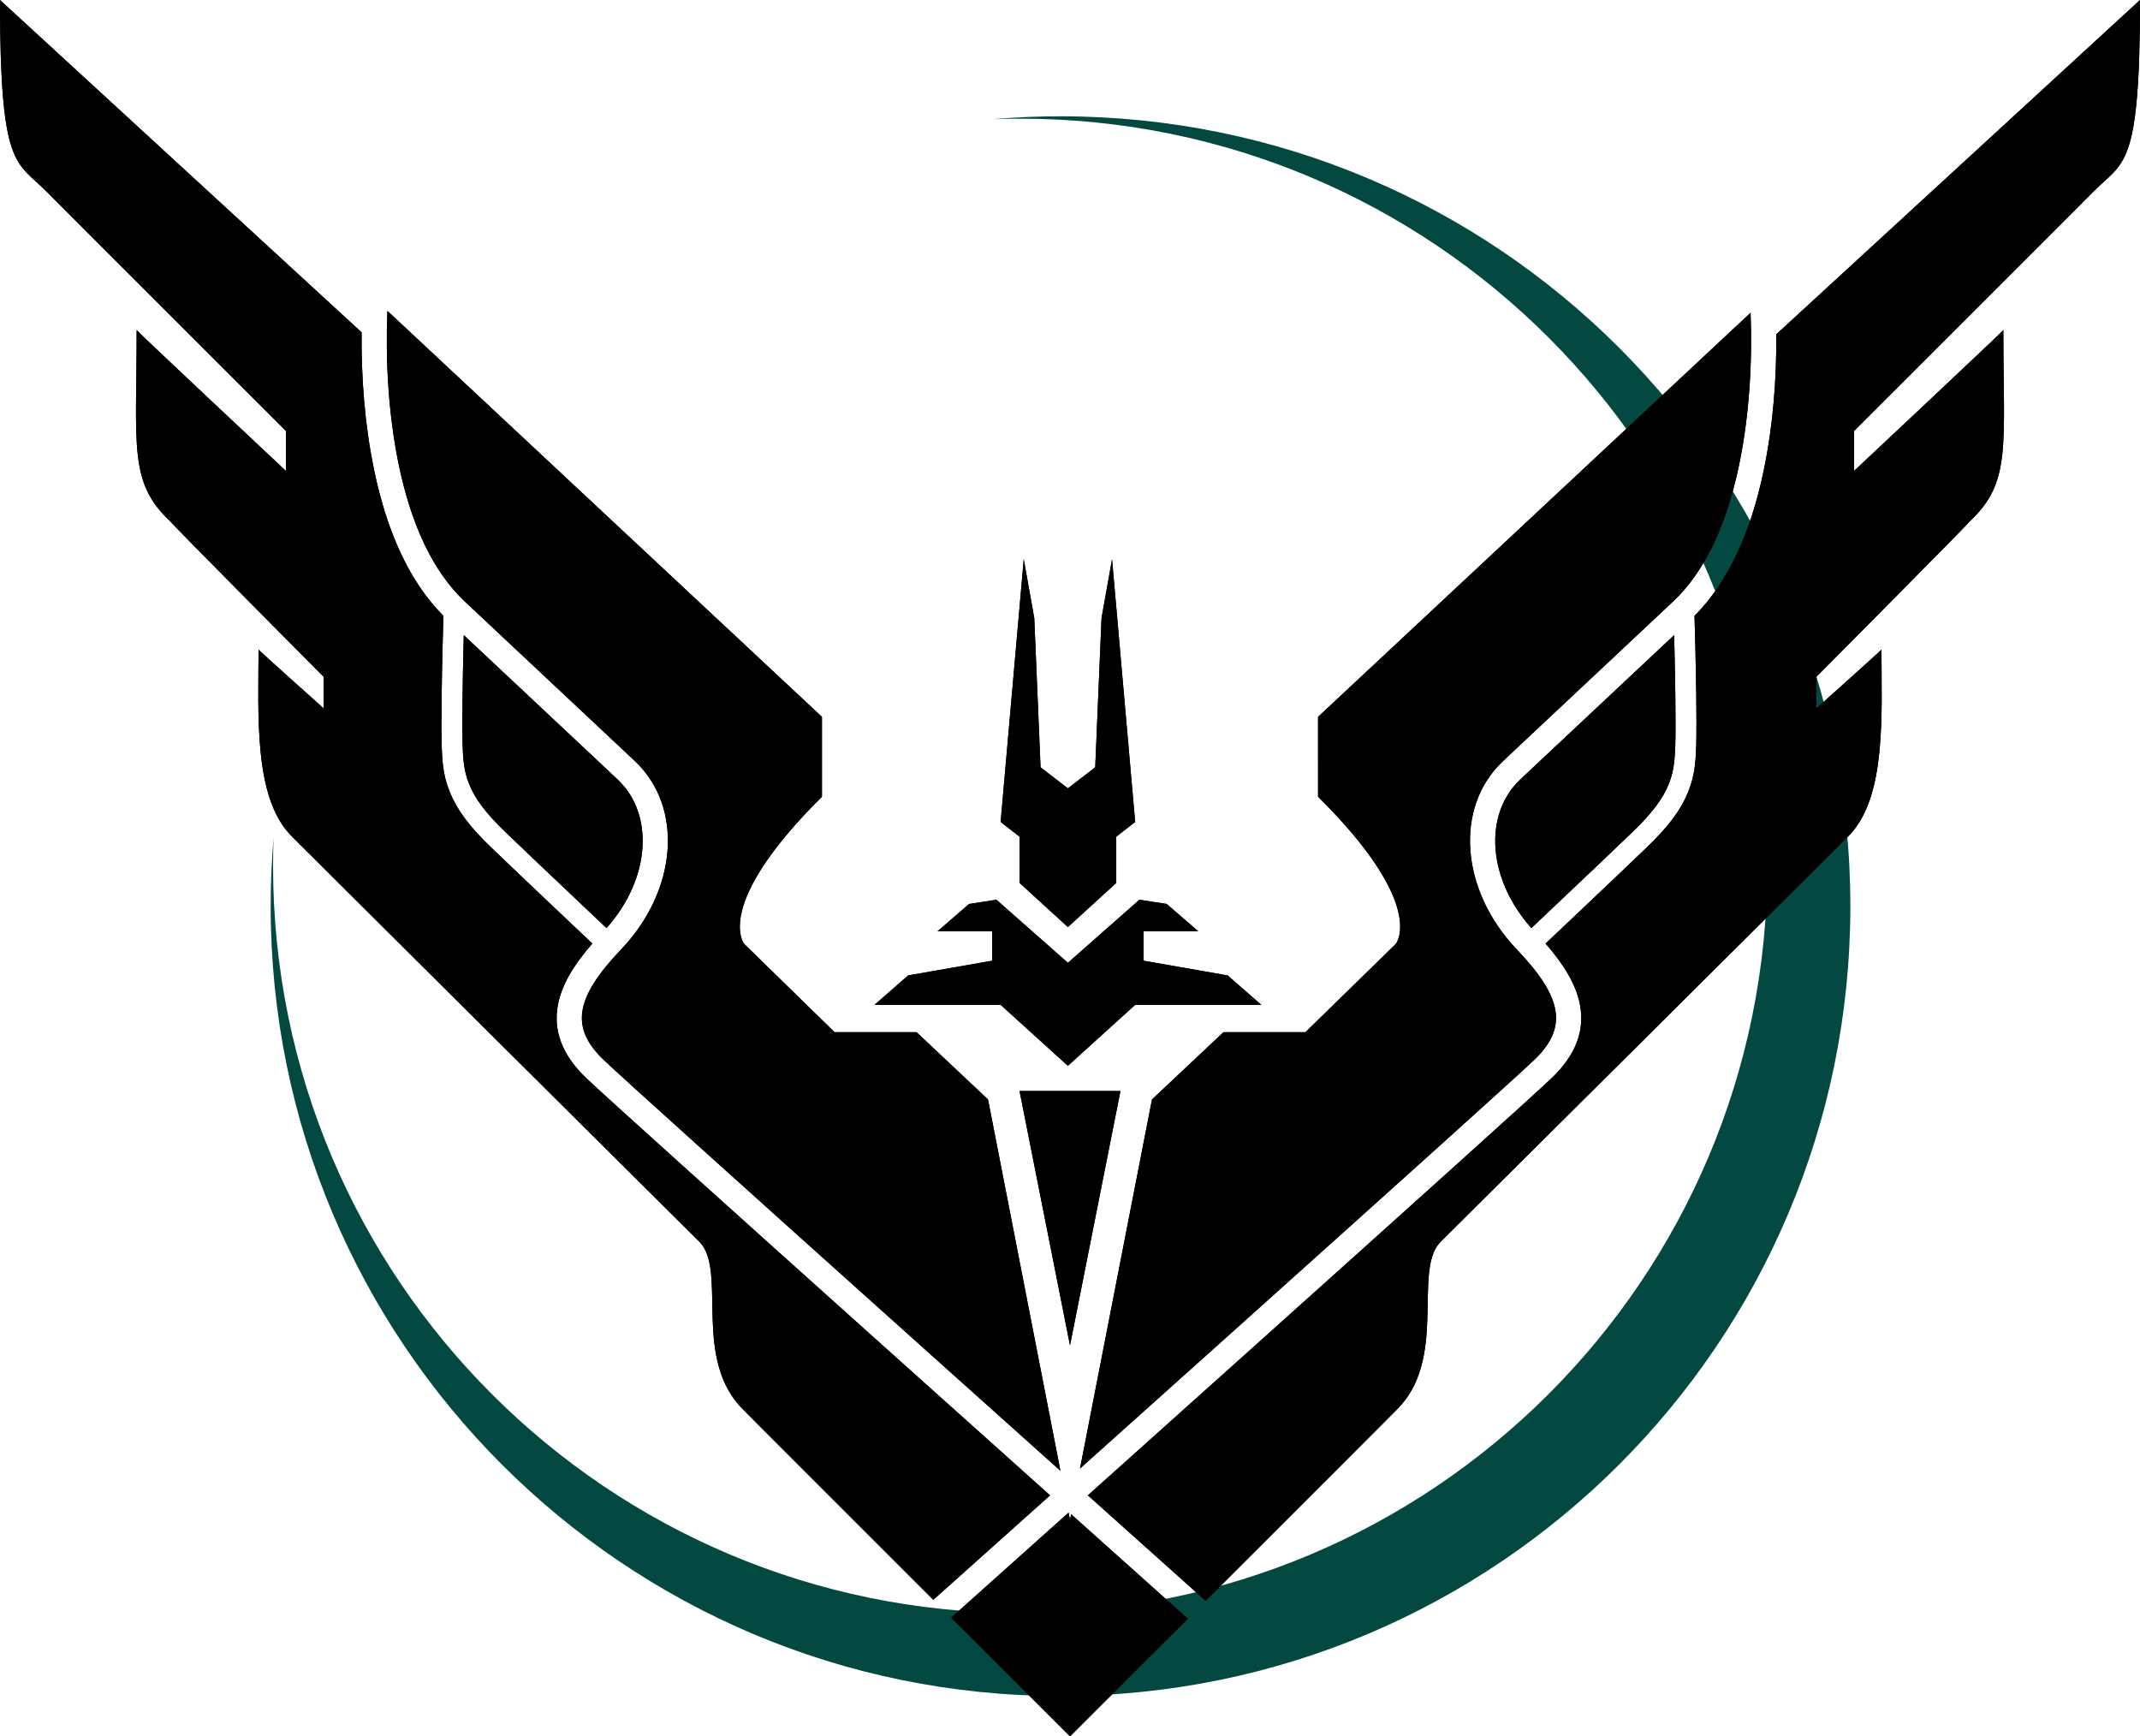 <?xml version="1.0" encoding="utf-8"?>
<!-- Generator: Adobe Illustrator 16.0.0, SVG Export Plug-In . SVG Version: 6.00 Build 0)  -->
<!DOCTYPE svg PUBLIC "-//W3C//DTD SVG 1.1//EN" "http://www.w3.org/Graphics/SVG/1.1/DTD/svg11.dtd">
<svg version="1.1" xmlns="http://www.w3.org/2000/svg" xmlns:xlink="http://www.w3.org/1999/xlink" x="0px" y="0px"
	 width="902.227px" height="732.063px" viewBox="0 0 902.227 732.063" enable-background="new 0 0 902.227 732.063"
	 xml:space="preserve">
<g id="Layer_4" display="none">
	<rect x="-28.886" y="-91.969" display="inline" width="960" height="960"/>
</g>
<g id="Layer_3">
	<path fill="#034942" d="M780.114,382.031c0,183.91-149.09,333-333,333s-333-149.09-333-333c0-9.66,0.41-19.23,1.22-28.68
		c-0.14,3.88-0.21,7.77-0.21,11.68c0,173.97,141.02,315,314.99,315c173.97,0,315-141.03,315-315c0-173.97-141.03-315-315-315
		c-3.85,0-7.68,0.07-11.49,0.21c9.39-0.8,18.89-1.21,28.49-1.21C631.024,49.031,780.114,198.121,780.114,382.031z"/>
</g>
<g id="Layer_2">
	<g>
		<g display="none">
			<g display="inline">
				<defs>
					<rect id="SVGID_1_" x="-0.886" y="-85.969" width="904" height="904"/>
				</defs>
				<defs>
					<path id="SVGID_2_" d="M451.077,269.158v0.125l-0.071-0.063l-0.071,0.063v-0.125l-33.252-29.114v-26.507l-10.175-9.079
						l6.04-77.72l19.451,42.418l18.008,13.364l18.008-13.364l19.451-42.418l6.039,77.72l-10.175,9.079v26.507L451.077,269.158
						L451.077,269.158L451.077,269.158z M451.077,293.547v62.925l-44.314-38.11l-2.659-66.47L451.077,293.547L451.077,293.547z
						 M451.077,292.661v62.925l44.313-38.11l2.659-66.47L451.077,292.661L451.077,292.661z M450.06,378.63v120.533L427.017,378.63
						H450.06L450.06,378.63z M450.06,378.63v120.533l23.043-120.533H450.06L450.06,378.63z M327.501,332.134l32.775,1.327
						l46.317,47.472l44.484,225.157L282.722,452.372L327.501,332.134L327.501,332.134z M574.652,332.134l-32.775,1.327
						l-46.316,47.472L451.077,606.09l168.354-153.718L574.652,332.134L574.652,332.134z M574.652,332.134"/>
				</defs>
				<defs>
					<path id="SVGID_3_" d="M-0.886-85.969h904v904h-904V-85.969z M-0.886-85.969"/>
				</defs>
				<clipPath id="SVGID_4_">
					<use xlink:href="#SVGID_1_"  overflow="visible"/>
				</clipPath>
				<clipPath id="SVGID_5_" clip-path="url(#SVGID_4_)">
					<use xlink:href="#SVGID_2_"  overflow="visible"/>
				</clipPath>
				<clipPath id="SVGID_6_" clip-path="url(#SVGID_5_)">
					<use xlink:href="#SVGID_3_"  overflow="visible"/>
				</clipPath>
				<rect x="278.29" y="122.306" clip-path="url(#SVGID_6_)" fill="#08FADC" width="345.573" height="488.215"/>
			</g>
		</g>
		<g display="none">
			<g display="inline">
				<defs>
					<rect id="SVGID_7_" x="-0.886" y="-85.969" width="904" height="904"/>
				</defs>
				<defs>
					<path id="SVGID_8_" d="M451.438,604.447l-44.159-223.514l-46.317-47.472h-77.555l-89.313-85.468
						c0,0,4.647,88.413,10.673,100.454c6.025,12.041,15.371,18.295,15.371,18.295l63.269,60.083v25.548l167.805,153.216
						l-0.099,0.502l0.324-0.297l0.325,0.297l-0.099-0.502l167.805-153.216v-25.548l63.27-60.083c0,0,9.346-6.254,15.371-18.295
						c6.025-12.041,10.673-100.454,10.673-100.454l-89.313,85.468h-77.555l-46.316,47.472L451.438,604.447L451.438,604.447z
						 M451.763,269.158v0.125l-0.071-0.063l-0.071,0.063v-0.125l-33.252-29.114v-26.507l-10.175-9.079l6.04-77.72l19.451,42.418
						l18.008,13.364l18.008-13.364l19.451-42.418l6.039,77.72l-10.175,9.079v26.507L451.763,269.158L451.763,269.158
						L451.763,269.158z M451.763,293.547v62.925l-44.313-38.11l-2.659-66.47L451.763,293.547L451.763,293.547z M451.763,292.661
						v62.925l44.314-38.11l2.658-66.47L451.763,292.661L451.763,292.661z M450.747,378.63v120.533L427.704,378.63H450.747
						L450.747,378.63z M450.747,378.63v120.533L473.79,378.63H450.747L450.747,378.63z M450.747,378.63"/>
				</defs>
				<defs>
					<path id="SVGID_9_" d="M-0.886-85.969h904v904h-904V-85.969z M-0.886-85.969"/>
				</defs>
				<clipPath id="SVGID_10_">
					<use xlink:href="#SVGID_7_"  overflow="visible"/>
				</clipPath>
				<clipPath id="SVGID_11_" clip-path="url(#SVGID_10_)">
					<use xlink:href="#SVGID_8_"  overflow="visible"/>
				</clipPath>
				<clipPath id="SVGID_12_" clip-path="url(#SVGID_11_)">
					<use xlink:href="#SVGID_9_"  overflow="visible"/>
				</clipPath>
				<rect x="189.663" y="122.306" clip-path="url(#SVGID_12_)" fill="#08FADC" width="523.551" height="488.215"/>
			</g>
		</g>
		<g display="none">
			<g display="inline">
				<defs>
					<rect id="SVGID_13_" x="-0.886" y="-85.969" width="904" height="904"/>
				</defs>
				<defs>
					<path id="SVGID_14_" d="M451.165,641.261l-43.451-218.96l-43.35-41.901l-19.892-1.302c0,0-1.752-30.506,28.446-63.05
						L126.247,91.286c0,0-2.066,81.723,3.241,98.652c5.308,16.929,25.581,32.494,25.581,32.494l130.464,123.409l-0.882,29.342
						l-86.056-81.09c0,0,4.772,84.127,10.797,96.168c6.026,12.041,13.145,16.775,13.145,16.775l62.995,57.944v25.548L451.12,641.488
						l-0.02,0.1l0.065-0.06l0.065,0.06l-0.02-0.1l165.585-150.959v-25.548l62.996-57.944c0,0,7.119-4.734,13.145-16.775
						s10.797-96.168,10.797-96.168l-86.055,81.09l-0.883-29.342L747.26,222.432c0,0,20.273-15.564,25.581-32.494
						c5.308-16.93,3.241-98.652,3.241-98.652l-246.67,224.761c30.197,32.544,28.445,63.05,28.445,63.05l-19.892,1.302
						l-43.351,41.901L451.165,641.261L451.165,641.261z M452.116,312.632v0.125l-0.071-0.063l-0.071,0.063v-0.125l-33.252-29.114
						v-26.507l-10.175-9.079l6.04-77.72l19.451,42.418l18.007,13.364l18.007-13.364l19.451-42.418l6.04,77.72l-10.175,9.079v26.507
						L452.116,312.632L452.116,312.632L452.116,312.632z M452.116,337.022v62.925l-44.313-38.11l-2.659-66.47L452.116,337.022
						L452.116,337.022z M452.116,336.136v62.926l44.313-38.11l2.659-66.47L452.116,336.136L452.116,336.136z M451.1,422.104v120.533
						l-23.043-120.533H451.1L451.1,422.104z M451.1,422.104v120.533l23.043-120.533H451.1L451.1,422.104z M451.1,422.104"/>
				</defs>
				<defs>
					<path id="SVGID_15_" d="M-0.886-85.969h904v904h-904V-85.969z M-0.886-85.969"/>
				</defs>
				<clipPath id="SVGID_16_">
					<use xlink:href="#SVGID_13_"  overflow="visible"/>
				</clipPath>
				<clipPath id="SVGID_17_" clip-path="url(#SVGID_16_)">
					<use xlink:href="#SVGID_14_"  overflow="visible"/>
				</clipPath>
				<clipPath id="SVGID_18_" clip-path="url(#SVGID_17_)">
					<use xlink:href="#SVGID_15_"  overflow="visible"/>
				</clipPath>
				<rect x="121.419" y="86.855" clip-path="url(#SVGID_18_)" fill="#08FADC" width="659.491" height="559.165"/>
			</g>
		</g>
		<g display="none">
			<g display="inline">
				<defs>
					<rect id="SVGID_19_" x="-0.886" y="-85.969" width="904" height="904"/>
				</defs>
				<defs>
					<path id="SVGID_20_" d="M308.678,428.07L194.349,324.376c0,0-7.063-4.463-13.294-16.839c-5.815-11.709-8.862-83.31-8.862-83.31
						l77.992,71.788v-25.702L136.741,163.075c0,0-20.305-15.575-25.702-32.792c-5.215-16.646-3.545-84.196-3.545-84.196
						l271.2,242.839c0,0-0.253,23.985,0,23.93c-50.431,43.916-41.655,71.788-41.655,71.788l33.679,1.772l36.337,37.223
						l44.314,227.773L282.976,499.858c0,0-12.332-9.882-23.043-25.701c-11.127-15.201-9.749-78.879-9.749-78.879l58.494,51.404
						V428.07L308.678,428.07z M594.058,428.07l114.329-103.694c0,0,7.063-4.463,13.295-16.839c5.815-11.709,8.862-83.31,8.862-83.31
						l-77.992,71.788v-25.702l113.443-107.239c0,0,20.305-15.575,25.702-32.792c5.215-16.646,3.545-84.196,3.545-84.196
						l-271.2,242.839c0,0,0.253,23.985,0,23.93c50.431,43.916,41.655,71.788,41.655,71.788l-33.679,1.772l-36.337,37.223
						l-44.314,227.773L619.76,499.858c0,0,12.332-9.882,23.043-25.701c11.127-15.201,9.749-78.879,9.749-78.879l-58.494,51.404
						V428.07L594.058,428.07z M451.368,419.208v135.6l-26.588-135.6H451.368L451.368,419.208z M451.368,419.208v135.6l26.588-135.6
						H451.368L451.368,419.208z M435.415,242.839l15.953,11.521v75.333l-29.247-24.816v-23.929l-7.977-7.09l11.521-107.239
						l7.09,34.565L435.415,242.839L435.415,242.839z M467.321,242.839l-15.953,11.521v75.333l29.247-24.816v-23.929l7.977-7.09
						L477.07,166.62l-7.09,34.565L467.321,242.839L467.321,242.839z M451.368,349.192v55.835l-38.996-34.564h-55.835l16.839-15.067
						l34.564-8.863l0.886-15.953l-26.588,0.886l19.498-15.953l8.863-2.659L451.368,349.192L451.368,349.192z M451.368,349.192
						v55.835l38.996-34.564H546.2l-16.84-15.067l-34.564-8.863l-0.886-15.953l26.588,0.886L501,315.514l-8.862-2.659
						L451.368,349.192L451.368,349.192z M451.368,662.047v23.93l-44.314-38.996v-22.157L451.368,662.047L451.368,662.047z
						 M451.368,662.047v23.93l44.314-38.996v-22.157L451.368,662.047L451.368,662.047z M451.368,662.047"/>
				</defs>
				<defs>
					<path id="SVGID_21_" d="M-0.886-85.969h904v904h-904V-85.969z M-0.886-85.969"/>
				</defs>
				<clipPath id="SVGID_22_">
					<use xlink:href="#SVGID_19_"  overflow="visible"/>
				</clipPath>
				<clipPath id="SVGID_23_" clip-path="url(#SVGID_22_)">
					<use xlink:href="#SVGID_20_"  overflow="visible"/>
				</clipPath>
				<clipPath id="SVGID_24_" clip-path="url(#SVGID_23_)">
					<use xlink:href="#SVGID_21_"  overflow="visible"/>
				</clipPath>
				<rect x="102.808" y="41.655" clip-path="url(#SVGID_24_)" fill="#08FADC" width="697.121" height="648.753"/>
			</g>
		</g>
		<g display="none">
			<g display="inline">
				<defs>
					<rect id="SVGID_25_" x="-0.886" y="-85.969" width="904" height="904"/>
				</defs>
				<defs>
					<path id="SVGID_26_" d="M451.114,432.502v135.6l-26.588-135.6H451.114L451.114,432.502z M451.114,432.502v135.6l26.588-135.6
						H451.114L451.114,432.502z M436.047,265.882l15.067,10.635v71.788l-27.475-23.929V302.22l-7.977-7.09l10.635-101.921
						l7.09,32.792L436.047,265.882L436.047,265.882z M466.18,265.882l-15.066,10.635v71.788l27.475-23.929V302.22l7.977-7.09
						l-10.636-101.921L468.839,226L466.18,265.882L466.18,265.882z M451.114,366.917v52.291l-37.224-31.906H361.6l15.953-14.18
						l32.792-8.863l0.886-14.18l-25.702,0.886l18.612-15.067l8.863-2.659L451.114,366.917L451.114,366.917z M451.114,366.917v52.291
						l37.224-31.906h52.29l-15.953-14.18l-32.792-8.863l-0.887-14.18l25.702,0.886l-18.611-15.067l-8.863-2.659L451.114,366.917
						L451.114,366.917z M451.114,667.364v46.973L324.376,594.69c0,0-5.038-5.609-9.749-14.181
						c-5.129-8.668-3.545-40.769-3.545-40.769L451.114,667.364L451.114,667.364z M451.114,667.364v46.973L577.851,594.69
						c0,0,5.037-5.609,9.749-14.181c5.129-8.668,3.545-40.769,3.545-40.769L451.114,667.364L451.114,667.364z M648.752,384.643
						c0,0,108.895-98.157,109.012-98.376c17.544-16.713,15.931-45.262,19.498-93.945l-77.992,70.902v-25.702
						c0,0,135.449-123.502,135.601-123.192c12.407-13.078,12.407-26.065,12.407-97.49L558.353,279.176c0,0,0.323,20.8,0,20.384
						c50.344,43.308,40.769,70.016,40.769,70.016l-37.224,31.906h-33.679l-34.564,35.451l-42.541,213.592
						c0,0,246.211-220.719,246.384-220.683c17.957-17.317,15.067-57.465,15.067-85.082l-63.813,58.494V384.643L648.752,384.643z
						 M253.475,384.643c0,0-108.894-98.157-109.012-98.376c-17.544-16.713-15.931-45.262-19.498-93.945l77.992,70.902v-25.702
						c0,0-135.45-123.502-135.6-123.192c-12.408-13.078-12.408-26.065-12.408-97.49l288.925,262.337c0,0-0.324,20.8,0,20.384
						c-50.344,43.308-40.769,70.016-40.769,70.016l37.224,31.906h33.678l34.564,35.451l42.542,213.592
						c0,0-246.212-220.719-246.384-220.683c-17.957-17.317-15.067-57.465-15.067-85.082l63.812,58.494V384.643L253.475,384.643z
						 M253.475,384.643"/>
				</defs>
				<defs>
					<path id="SVGID_27_" d="M-0.886-85.969h904v904h-904V-85.969z M-0.886-85.969"/>
				</defs>
				<clipPath id="SVGID_28_">
					<use xlink:href="#SVGID_25_"  overflow="visible"/>
				</clipPath>
				<clipPath id="SVGID_29_" clip-path="url(#SVGID_28_)">
					<use xlink:href="#SVGID_26_"  overflow="visible"/>
				</clipPath>
				<clipPath id="SVGID_30_" clip-path="url(#SVGID_29_)">
					<use xlink:href="#SVGID_27_"  overflow="visible"/>
				</clipPath>
				<rect x="50.518" y="12.408" clip-path="url(#SVGID_30_)" fill="#08FADC" width="801.192" height="706.36"/>
			</g>
		</g>
		<g display="none">
			<g display="inline">
				<defs>
					<rect id="SVGID_31_" x="-0.886" y="-85.969" width="904" height="904"/>
				</defs>
				<defs>
					<path id="SVGID_32_" d="M184.019,169.58C98.161,89.838,6.204,4.432,6.204,4.432c0,71.45,2.394,79.353,15.066,92.172
						c-0.122-0.047,124.965,120.533,124.965,120.533v18.612c0,0-74.433-70.496-74.447-70.902
						c0.014,49.033-4.381,82.801,13.294,99.263c-0.025,0.477,93.059,83.31,93.059,83.31v17.726c0,0-45.291-42.347-45.2-42.541
						c-0.091,27.82-1.986,76.902,13.294,93.059c-0.293-0.133,171.557,162.734,171.937,163.074
						c-3.081,23.196,3.626,41.784,14.181,52.29c-0.278-0.115,118.761,95.718,118.761,95.718V640.12l-0.011,0.01
						c0,0-4.362-3.798-4.654-4.052c-0.486-0.424-1.061-0.925-1.72-1.499c-1.882-1.642-4.065-3.547-6.523-5.695
						c-7.024-6.137-14.851-12.99-23.28-20.389c-24.083-21.139-48.167-42.415-70.647-62.467c-1.299-1.159-2.589-2.311-3.872-3.456
						c-46.041-41.118-78.583-71.082-92.246-85.34c-14.564-14.837-21.535-29.555-22.032-44.348
						c-0.382-11.387,2.784-21.373,9.077-33.188c0.972-1.825,4.875-8.777,5.813-10.578c5.589-9.621,8.242-16.688,8.285-24.237
						c0.055-9.777-4.705-19.61-15.988-30.125c-26.205-24.158-40.979-57.304-46.943-95.166c-2.079-13.198-2.917-26.066-2.82-38.007
						c0.035-4.249,0.189-8.104,0.421-11.395C183.988,169.982,184.003,169.778,184.019,169.58L184.019,169.58z M194.372,179.196
						c0.336,0.312,0.672,0.624,1.007,0.936C194.839,185.326,194.97,182.676,194.372,179.196L194.372,179.196z M195.971,180.681
						c70.528,65.504,133.723,124.198,133.723,124.198s-0.764,20.756,0,20.384c-46.261,45.839-38.996,68.243-38.996,68.243
						l44.314,43.428h43.427l33.679,35.451l34.26,147.163c-0.003-0.003-0.006-0.005-0.009-0.008
						c-7.017-6.131-14.837-12.978-23.258-20.37c-24.06-21.118-48.12-42.374-70.573-62.401c-1.297-1.157-2.585-2.308-3.866-3.451
						c-45.761-40.867-78.206-70.741-91.604-84.724c-12.543-12.778-18.151-24.618-18.537-36.125
						c-0.295-8.797,2.264-16.87,7.627-26.938c0.871-1.635,4.826-8.68,5.739-10.448c6.437-11.064,9.758-19.913,9.816-30.13
						c0.077-13.457-6.244-26.513-19.961-39.295c-23.902-22.035-37.556-52.667-43.121-87.997
						c-1.967-12.485-2.762-24.682-2.669-35.975C195.963,181.348,195.967,181.013,195.971,180.681L195.971,180.681z M447.978,626.422
						l0.097,0.414c-0.313-0.041-0.48-0.082-0.433-0.123C447.75,626.619,447.862,626.522,447.978,626.422L447.978,626.422z
						 M719.035,168.813C804.655,89.291,896.023,4.432,896.023,4.432c0,71.45-2.394,79.353-15.066,92.172
						c0.122-0.047-124.965,120.533-124.965,120.533v18.612c0,0,74.434-70.496,74.447-70.902
						c-0.014,49.033,4.381,82.801-13.294,99.263c0.025,0.477-93.059,83.31-93.059,83.31v17.726c0,0,45.29-42.347,45.199-42.541
						c0.091,27.82,1.986,76.902-13.294,93.059c0.294-0.133-171.557,162.734-171.937,163.074c3.081,23.196-3.627,41.784-14.181,52.29
						c0.277-0.115-118.761,95.718-118.761,95.718V640.12l4.061-3.517c1.083-0.938,1.659-1.438,2.32-2.012
						c1.891-1.639,4.082-3.542,6.551-5.688c7.054-6.129,14.912-12.975,23.376-20.364c24.183-21.116,48.364-42.372,70.938-62.411
						c1.34-1.189,2.672-2.371,3.994-3.547c46.263-41.122,78.933-71.086,92.651-85.403c14.512-14.783,21.483-29.501,21.979-44.294
						c0.382-11.387-2.783-21.373-9.077-33.188c-0.972-1.825-4.874-8.777-5.666-10.309c-5.736-9.89-8.389-16.957-8.432-24.506
						c-0.056-9.777,4.705-19.61,16.012-30.147c26.182-24.135,40.955-57.281,46.92-95.144c2.079-13.198,2.918-26.066,2.82-38.007
						c-0.035-4.249-0.189-8.104-0.421-11.395C719.106,169.707,719.071,169.246,719.035,168.813L719.035,168.813z M708.931,178.197
						c-0.425,0.395-0.85,0.789-1.274,1.184C708.345,186.12,708.079,182.269,708.931,178.197L708.931,178.197z M707.13,179.869
						c-70.879,65.83-134.597,125.009-134.597,125.009s0.764,20.756,0,20.384c46.261,45.839,38.996,68.243,38.996,68.243
						l-44.314,43.428h-43.428l-33.678,35.451L455.837,619.6c0.023-0.021,0.046-0.041,0.069-0.061
						c7.046-6.123,14.897-12.962,23.354-20.346c24.158-21.095,48.317-42.33,70.861-62.343c1.338-1.188,2.668-2.369,3.988-3.542
						c45.973-40.864,78.543-70.737,91.988-84.769c12.491-12.725,18.099-24.564,18.485-36.071c0.295-8.797-2.265-16.87-7.628-26.938
						c-0.87-1.635-4.825-8.68-5.591-10.179c-6.584-11.333-9.905-20.182-9.964-30.399c-0.076-13.457,6.244-26.513,19.986-39.317
						c23.878-22.013,37.531-52.645,43.097-87.974c1.967-12.485,2.762-24.682,2.67-35.975
						C707.148,181.071,707.14,180.465,707.13,179.869L707.13,179.869z M454.25,626.418l-0.181,0.774
						c0.673,0.027,1.118,0.042,1.118,0.042C454.826,626.92,454.521,626.653,454.25,626.418L454.25,626.418z M435.161,307.537
						l15.067,10.635v71.789l-27.475-23.93v-22.157l-7.977-7.09l10.635-101.921l7.09,32.792L435.161,307.537L435.161,307.537z
						 M465.294,307.537l-15.067,10.635v71.789l27.474-23.93v-22.157l7.977-7.09l-10.635-101.921l-7.091,32.792L465.294,307.537
						L465.294,307.537z M450.228,404.142v48.745l-35.451-30.134h-48.745l15.067-14.181l31.02-6.204v-13.294H389.96l15.067-14.18
						l9.749-1.772L450.228,404.142L450.228,404.142z M450.228,404.142v48.745l35.451-30.134h48.745l-15.066-14.181l-31.02-6.204
						v-13.294h22.156l-15.066-14.18l-9.749-1.772L450.228,404.142L450.228,404.142z M451.114,461.749v135.6l-26.588-135.6H451.114
						L451.114,461.749z M451.114,461.749v135.6l26.588-135.6H451.114L451.114,461.749z M451.114,461.749"/>
				</defs>
				<defs>
					<path id="SVGID_33_" d="M-0.886-85.969h904v904h-904V-85.969z M-0.886-85.969"/>
				</defs>
				<clipPath id="SVGID_34_">
					<use xlink:href="#SVGID_31_"  overflow="visible"/>
				</clipPath>
				<clipPath id="SVGID_35_" clip-path="url(#SVGID_34_)">
					<use xlink:href="#SVGID_32_"  overflow="visible"/>
				</clipPath>
				<clipPath id="SVGID_36_" clip-path="url(#SVGID_35_)">
					<use xlink:href="#SVGID_33_"  overflow="visible"/>
				</clipPath>
				<rect x="1.772" clip-path="url(#SVGID_36_)" fill="#08FADC" width="898.682" height="731.177"/>
			</g>
		</g>
		<g>
			<g>
				<defs>
					<rect id="SVGID_37_" x="-0.886" y="-85.969" width="904" height="904"/>
				</defs>
				<defs>
					<path id="SVGID_38_" d="M651.607,397.788c8.059,9.24,12.833,17.407,14.457,25.524c2.223,11.116-1.71,21.503-11.925,31.254
						c-7.925,7.534-55.341,50.232-129.758,116.958c-21.288,19.088-43.402,38.901-65.74,58.905
						c5.377,4.814,10.765,9.638,16.152,14.461c10.768,9.638,20.766,18.585,29.738,26.613c1.33,1.189,2.597,2.322,3.797,3.397
						c37.774-37.747,80.313-80.275,80.157-80.211c22.157-21.271,7.091-58.494,18.612-70.902
						c0.38-0.339,173.116-172.069,172.823-171.937c15.279-16.157,13.385-50.172,13.294-77.992
						c0.091,0.194-27.475,24.815-27.475,24.815V285.38c0,0,64.724-65.108,64.698-65.584c17.675-16.462,14.167-31.617,14.181-80.651
						c-0.014,0.406-62.926,59.38-62.926,59.38v-16.839c0,0,101.157-101.083,101.035-101.036C895.402,67.831,902.227,71.45,902.227,0
						L748.902,140.918l-0.01-0.034l0,0c0.147,18.604-1.341,38.387-5.298,57.404c-5.383,25.871-14.811,46.909-29.199,61.365
						c0.025,0.826,0.053,1.745,0.082,2.748c0.104,3.526,0.207,7.371,0.304,11.407c0.159,6.627,0.283,13.105,0.359,19.189
						c0.055,4.339,0.083,8.385,0.083,12.083c0,15.686-0.495,21.198-3.461,28.698c-2.955,7.475-8.266,14.63-17.305,23.311
						c-3.973,3.816-8.454,8.098-13.354,12.763c-0.279,0.266-0.279,0.266-0.56,0.532c-7.188,6.841-14.888,14.138-22.588,21.413
						C655.691,393.936,653.562,395.944,651.607,397.788L651.607,397.788z M645.629,391.265
						c-18.576-20.794-20.17-47.943-4.794-62.525c3.486-3.307,3.38-3.186,5.069-4.773c3.172-2.979,7.859-7.378,14.486-13.596
						c6.273-5.886,32.758-30.728,45.415-42.601c0.054,2.017,0.107,4.106,0.159,6.25c0.158,6.596,0.281,13.041,0.357,19.087
						c0.054,4.304,0.082,8.313,0.082,11.971c0,14.541-0.431,19.335-2.836,25.418c-2.424,6.13-7.004,12.301-15.2,20.173
						c-3.963,3.806-8.435,8.079-13.327,12.736c-0.278,0.266-0.278,0.266-0.558,0.531c-7.179,6.833-14.872,14.122-22.565,21.39
						C649.676,387.446,647.568,389.437,645.629,391.265L645.629,391.265z M442.7,630.43c-22.338-20.004-44.452-39.817-65.741-58.905
						c-74.417-66.726-121.832-109.424-129.756-116.958c-10.216-9.751-14.148-20.138-11.925-31.254
						c1.623-8.117,6.398-16.284,14.457-25.524l0,0c-1.955-1.844-4.083-3.853-6.348-5.992c-7.7-7.275-15.401-14.571-22.589-21.413
						c-0.279-0.266-0.279-0.266-0.559-0.532c-4.901-4.666-9.382-8.947-13.355-12.763c-9.04-8.681-14.35-15.836-17.305-23.311
						c-2.965-7.5-3.46-13.012-3.46-28.698c0-3.698,0.029-7.744,0.083-12.083c0.076-6.084,0.2-12.562,0.359-19.189
						c0.096-4.036,0.2-7.881,0.304-11.407c0.029-1.003,0.057-1.922,0.083-2.748c-14.389-14.456-23.816-35.494-29.2-61.365
						c-4.011-19.278-5.485-39.343-5.291-58.169l0,0L0,0c0,71.45,6.826,67.831,19.498,80.651
						c-0.122-0.047,101.035,101.036,101.035,101.036v16.839c0,0-62.912-58.975-62.925-59.38c0.014,49.034-3.495,64.189,14.18,80.651
						c-0.025,0.477,64.698,65.584,64.698,65.584v13.294c0,0-27.565-24.621-27.475-24.815c-0.09,27.82-1.986,61.835,13.294,77.992
						c-0.293-0.132,172.443,171.598,172.824,171.937c11.521,12.408-3.545,49.632,18.612,70.902
						c-0.154-0.063,42.069,42.149,79.739,79.792c1.061-0.949,2.171-1.942,3.329-2.979c8.973-8.028,18.971-16.976,29.738-26.613
						C431.936,640.067,437.323,635.244,442.7,630.43L442.7,630.43L442.7,630.43z M450.515,637.706l0.599,3.07v91.286
						c0,0-22.956-22.929-50.101-50.052c0.926-0.828,1.888-1.688,2.885-2.581c8.973-8.029,18.972-16.977,29.74-26.615
						C439.267,647.775,444.896,642.736,450.515,637.706L450.515,637.706L450.515,637.706z M455.338,619.113l30.34-155.592
						l30.134-28.36h34.564l38.109-37.224c0,0,13.47-16.201-32.792-62.04V302.22l182.357-170.371
						c0.768,20.464-0.436,42.974-4.867,64.272c-5.2,24.991-14.315,44.79-27.871,57.532c0.681-0.639-43.811,41.095-52.197,48.962
						c-6.628,6.219-11.316,10.619-14.49,13.6c-1.692,1.589-5.106,4.809-5.106,4.809c-20.458,19.401-17.83,54.363,6.011,79.307
						c19.153,20.109,21.688,32.779,7.275,46.536c-7.795,7.411-55.34,50.226-130.018,117.186
						C497.051,581.748,476.346,600.3,455.338,619.113L455.338,619.113L455.338,619.113z M255.711,391.265
						c18.576-20.794,20.17-47.943,4.794-62.525c-3.486-3.307-3.38-3.186-5.07-4.773c-3.172-2.979-7.859-7.378-14.486-13.596
						c-6.273-5.886-32.757-30.728-45.415-42.601c-0.054,2.017-0.107,4.106-0.159,6.25c-0.158,6.596-0.282,13.041-0.357,19.087
						c-0.054,4.304-0.083,8.313-0.083,11.971c0,14.541,0.431,19.335,2.836,25.418c2.423,6.13,7.003,12.301,15.2,20.173
						c3.963,3.806,8.435,8.079,13.327,12.736c0.279,0.266,0.279,0.266,0.558,0.531c7.179,6.833,14.872,14.122,22.565,21.39
						C251.664,387.446,253.773,389.437,255.711,391.265L255.711,391.265L255.711,391.265z M163.321,131.049l183.212,171.17v33.678
						c-46.261,45.839-32.792,62.04-32.792,62.04l38.11,37.224h34.564l30.133,28.36l30.528,156.553
						c-21.376-19.143-42.451-38.025-62.523-56.022c-74.677-66.96-122.222-109.774-130.017-117.186
						c-14.412-13.757-11.879-26.427,7.275-46.536c23.841-24.943,26.469-59.905,6.011-79.307c0,0-3.415-3.219-5.107-4.809
						c-3.173-2.98-7.862-7.381-14.49-13.6c-8.386-7.867-52.877-49.601-52.196-48.962c-13.556-12.742-22.672-32.542-27.872-57.532
						C163.667,174.545,162.492,151.726,163.321,131.049L163.321,131.049L163.321,131.049z M451.581,638.381l-0.467,2.396v91.286
						c0,0,22.721-22.693,49.682-49.634c-1.068-0.955-2.186-1.955-3.353-2.999c-8.974-8.029-18.973-16.977-29.74-26.615
						C462.326,648.001,456.949,643.188,451.581,638.381L451.581,638.381L451.581,638.381z M450.228,405.914v43.427l-28.361-25.702
						H368.69l14.181-12.407l35.451-6.204v-12.408h-23.043l13.294-11.521l11.522-1.772L450.228,405.914L450.228,405.914z
						 M450.228,405.914v43.427l28.361-25.702h53.176l-14.18-12.407l-35.451-6.204v-12.408h23.043l-13.294-11.521l-11.521-1.772
						L450.228,405.914L450.228,405.914z M451.114,459.977v107.239l-21.271-107.239H451.114L451.114,459.977z M451.114,459.977
						v107.239l21.271-107.239H451.114L451.114,459.977z M438.706,323.49l11.522,8.863v58.494l-20.384-18.611v-19.498l-7.977-6.204
						l9.749-110.784l4.431,24.816L438.706,323.49L438.706,323.49z M461.749,323.49l-11.521,8.863v58.494l20.384-18.611v-19.498
						l7.977-6.204l-9.749-110.784l-4.432,24.816L461.749,323.49L461.749,323.49z M461.749,323.49"/>
				</defs>
				<defs>
					<path id="SVGID_39_" d="M-0.886-85.969h904v904h-904V-85.969z M-0.886-85.969"/>
				</defs>
				<clipPath id="SVGID_40_">
					<use xlink:href="#SVGID_37_"  overflow="visible"/>
				</clipPath>
				<clipPath id="SVGID_41_" clip-path="url(#SVGID_40_)">
					<use xlink:href="#SVGID_38_"  overflow="visible"/>
				</clipPath>
				<clipPath id="SVGID_42_" clip-path="url(#SVGID_41_)">
					<use xlink:href="#SVGID_39_"  overflow="visible"/>
				</clipPath>
				<rect x="-4.431" y="-4.431" clip-path="url(#SVGID_42_)" fill="#08FADC" width="911.09" height="740.925"/>
			</g>
		</g>
		<g display="none">
			<g display="inline">
				<defs>
					<rect id="SVGID_43_" x="-0.886" y="-85.969" width="904" height="904"/>
				</defs>
				<defs>
					<path id="SVGID_44_" d="M631.408,381.424c9.307,12.548,13.162,22.089,12.321,30.868c-0.854,8.911-5.652,15.43-17.15,25.961
						c-7.453,6.609-39.327,35.12-87.867,78.582c-19.555,17.51-40.502,36.27-61.445,55.029c-6.516,5.837-12.618,11.304-18.183,16.289
						c0.579,0.521,0.653,0.586,0.896,0.804l1.349,1.888l39.011,92.146c14.06-13.368,70.545-67.081,70.421-67.03
						c26.589-28.361,0.887-63.813,26.589-86.855c0.38-0.339,139.438-134.846,139.145-134.713
						c21.271-22.157,18.702-51.059,18.612-78.879c0.09,0.194-39.883,36.337-39.883,36.337V337.67l91.286-86.854
						c19.498-19.498,17.712-44.912,17.726-93.945c-0.014,0.406-47.858,44.314-47.858,44.314v-15.067
						c0,0,102.93-95.765,102.808-95.718c12.673-12.82,19.498-34.903,19.498-106.353c0,0-161.259,148.015-181.401,166.503l0,0
						c0.342,17.18-0.84,35.304-4.314,52.686c-4.571,22.867-12.705,41.684-25.218,55.056l-0.003,42.854
						c0.003,0.083,0.007,0.216,0.01,0.398c0.037,2.006-0.027,4.647-0.274,7.704c-0.376,4.633-1.101,9.224-2.271,13.567
						c-2.007,7.445-5.152,13.573-9.809,17.877c-4.199,3.874-11.937,11.032-22.225,20.56c-5.607,5.194-11.614,10.759-17.618,16.324
						C634.096,378.932,632.708,380.219,631.408,381.424L631.408,381.424z M624.814,373.035
						c-11.867-15.133-15.732-26.356-13.731-35.506c1.636-7.477,5.926-12.793,18.261-24.336c5.052-4.885,8.61-8.252,12.588-11.93
						c0.813-0.752,10.337-9.492,14.479-13.333c5.781-5.358,12.449-11.6,20.703-19.395v32.799c0.004,0.211,0.006,0.286,0.009,0.408
						c0.03,1.675-0.026,3.969-0.243,6.649c-0.326,4.031-0.953,7.999-1.938,11.657c-1.531,5.681-3.8,10.1-6.755,12.832
						c-4.203,3.876-11.942,11.038-22.198,20.537c-5.646,5.229-11.654,10.795-17.659,16.361
						C627.102,370.913,625.928,372.002,624.814,373.035L624.814,373.035z M214.479,258.295
						c-12.5-13.347-20.643-32.175-25.217-55.059c-3.416-17.087-4.616-34.894-4.331-51.814l0,0
						C164.719,132.871,3.545-15.066,3.545-15.066c0,71.45,6.826,93.533,19.498,106.353c-0.122-0.047,102.808,95.718,102.808,95.718
						v15.067c0,0-47.845-43.908-47.859-44.314c0.014,49.033-1.772,74.447,17.726,93.945l91.286,86.854v14.181
						c0,0-39.973-36.143-39.882-36.337c-0.09,27.82-2.659,56.722,18.612,78.878c-0.293-0.132,138.765,134.374,139.145,134.714
						c25.702,23.043,0,58.494,26.588,86.854c-0.123-0.051,55.661,52.996,70.154,66.776l0,0l39.278-92.778l1.349-1.888
						c0.243-0.218,0.316-0.283,0.896-0.804c-5.565-4.985-11.667-10.452-18.183-16.289c-20.944-18.76-41.89-37.52-61.528-55.104
						c-48.457-43.388-80.331-71.898-87.848-78.565c-11.434-10.474-16.233-16.992-17.086-25.903
						c-0.84-8.772,3.008-18.305,12.322-30.867c-1.3-1.205-2.689-2.492-4.151-3.847c-6.005-5.565-12.011-11.13-17.657-16.359
						c-10.25-9.494-17.987-16.652-22.191-20.529c-4.652-4.3-7.797-10.428-9.804-17.874c-1.17-4.343-1.896-8.934-2.271-13.567
						c-0.248-3.057-0.313-5.697-0.269-7.916V258.295L214.479,258.295z M225.114,268.535c8.262,7.803,14.925,14.04,20.703,19.395
						c4.143,3.84,13.666,12.581,14.146,13.024c4.311,3.986,7.87,7.354,12.858,12.179c12.398,11.604,16.688,16.919,18.324,24.396
						c2.003,9.157-1.87,20.391-13.73,35.506c-1.114-1.032-2.289-2.122-3.515-3.258c-6.006-5.566-12.013-11.132-17.622-16.327
						c-10.293-9.534-18.034-16.695-22.241-20.575c-2.951-2.728-5.219-7.147-6.75-12.828c-0.986-3.658-1.613-7.626-1.939-11.657
						c-0.217-2.68-0.273-4.975-0.242-6.649c0.002-0.122,0.008-0.408,0.008-0.408V268.535L225.114,268.535L225.114,268.535z
						 M404.829,703.324l46.285,43.805V594.732l0,0v151.511l46.017-43.552L451.535,594.99c0,0-0.141-0.103-0.383-0.282
						c-0.013,0.008-0.025,0.016-0.038,0.024L404.829,703.324L404.829,703.324z M452.753,579.545l28.493-139.953l26.589-25.701
						h31.905l32.793-32.792c0,0,6.203-21.271-28.361-52.291v-33.678l162.22-151.974c0.878,18.664-0.038,38.904-3.854,57.996
						c-4.488,22.449-12.557,40.332-24.687,52.043c-12.095,11.467-21.141,19.957-28.669,26.936
						c-4.12,3.818-13.635,12.55-14.134,13.012c-4.374,4.044-7.99,7.466-13.035,12.346c-6.688,6.257-9.678,9.252-12.854,13.188
						c-4.354,5.396-7.187,10.729-8.467,16.581c-2.948,13.479,2.691,28.582,18.256,47.453c10.73,13.292,14.819,22.036,14.193,28.569
						c-0.521,5.434-4.102,10.298-13.683,19.075c-7.41,6.568-39.274,35.071-87.76,78.484c-19.639,17.584-40.585,36.345-61.529,55.105
						C463.953,569.513,458.111,574.745,452.753,579.545L452.753,579.545L452.753,579.545z M195.796,144.005l162.258,152.01v33.679
						c-34.564,31.02-28.361,52.29-28.361,52.29l32.792,32.792h31.906l26.588,25.702l28.272,138.869
						c-5.297-4.746-11.063-9.911-17.196-15.404c-20.944-18.761-41.891-37.521-61.447-55.031
						c-48.568-43.487-80.432-71.99-87.905-78.616c-9.518-8.72-13.099-13.584-13.62-19.018c-0.625-6.533,3.463-15.277,14.229-28.613
						c15.529-18.828,21.168-33.931,18.22-47.41c-1.28-5.853-4.113-11.186-8.467-16.581c-3.175-3.936-6.165-6.93-12.916-13.248
						c-4.982-4.819-8.598-8.241-12.634-11.974c-0.837-0.773-10.352-9.505-14.472-13.324c-7.529-6.979-16.575-15.469-28.705-26.969
						c-12.094-11.678-20.163-29.561-24.651-52.009C195.931,182.349,194.986,162.433,195.796,144.005L195.796,144.005
						L195.796,144.005z M451.114,436.934v96.604l-17.726-96.604H451.114L451.114,436.934z M451.114,436.934v96.604l17.726-96.604
						H451.114L451.114,436.934z M440.479,315.514l10.635,7.977v51.404l-19.498-16.839v-15.953l-6.204-4.432l8.863-101.921
						l3.545,21.271L440.479,315.514L440.479,315.514z M461.749,315.514l-10.635,7.977v51.404l19.498-16.839v-15.953l6.204-4.432
						l-8.863-101.921l-3.545,21.271L461.749,315.514L461.749,315.514z M451.114,389.074v37.224l-23.93-22.156h-47.859l12.408-11.522
						l31.02-4.431v-11.522h-20.384l11.521-10.635l11.521-0.886L451.114,389.074L451.114,389.074z M451.114,389.074v37.224
						l23.93-22.156h47.858l-12.408-11.522l-31.02-4.431v-11.522h20.385l-11.521-10.635l-11.521-0.886L451.114,389.074
						L451.114,389.074z M451.114,389.074"/>
				</defs>
				<defs>
					<path id="SVGID_45_" d="M-0.886-85.969h904v904h-904V-85.969z M-0.886-85.969"/>
				</defs>
				<clipPath id="SVGID_46_">
					<use xlink:href="#SVGID_43_"  overflow="visible"/>
				</clipPath>
				<clipPath id="SVGID_47_" clip-path="url(#SVGID_46_)">
					<use xlink:href="#SVGID_44_"  overflow="visible"/>
				</clipPath>
				<clipPath id="SVGID_48_" clip-path="url(#SVGID_47_)">
					<use xlink:href="#SVGID_45_"  overflow="visible"/>
				</clipPath>
				<rect x="-0.886" y="-20.384" clip-path="url(#SVGID_48_)" fill="#08FADC" width="904" height="771.945"/>
			</g>
		</g>
		<g display="none">
			<g>
				<defs>
					<rect id="SVGID_49_" x="-0.886" y="-85.969" width="904" height="904"/>
				</defs>
				<defs>
					<path id="SVGID_50_" d="M451.114,571.901v32.538l-10.635,15.953l-9.749,60.266l-20.979-19.531L451.114,571.901v32.538
						l10.635,15.953l9.749,60.266l21.514-20.029l0,0l-41.515-89.554L451.114,571.901L451.114,571.901z M407.292,641.143
						l-67.754-63.623c-0.004-0.008-0.292-0.315-0.685-0.774c-0.68-0.793-1.362-1.681-1.993-2.626
						c-0.95-1.426-1.684-2.841-2.122-4.154c-0.17-0.51-0.327-1.055-0.471-1.629c-0.442-1.77-0.735-3.723-0.898-5.684
						c-0.058-0.692-0.095-1.332-0.115-1.9c-0.02-0.862-0.02-0.862-0.028-1.097c-0.058-1.676-0.092-2.654-0.128-3.72
						c-0.104-3.041-0.208-6.16-0.304-9.18c-0.025-0.779-0.049-1.543-0.073-2.289c-0.231-7.384-0.368-12.587-0.368-14.475
						c0-9.275-3.141-16.864-9.534-23.258c-2.368-2.368-32.75-30.674-82.776-77.168c-18.305-17.013-37.744-35.069-57.182-53.119
						c-2.585-2.4-5.1-4.735-7.535-6.997c-15.016-14.502-27.434-26.515-27.318-26.462c-18.612-20.384-16.929-37.224-16.839-71.788
						c-0.09,0.194,36.337,32.792,36.337,32.792v-12.408l-81.537-75.333c-19.498-19.498-15.053-37.821-15.067-86.855
						c0.014,0.406,40.769,38.11,40.769,38.11v-12.408c0,0-94.953-89.562-94.831-89.514C4.167,52.765,1.772,43.976,1.772-27.475
						c0,0,157.313,142.813,187.386,170.116c0.113,13.788,1.255,27.921,3.808,41.567c4.354,23.277,12.414,42.285,25.046,55.488
						c-0.075,2.914-0.52,19.766-0.876,20.869c0.129,9.722,0,16.654,0,19.498c0,6.341,0.501,11.606,1.772,16.839
						c2.19,7.69,5.818,14.217,11.521,19.498c3.704,3.388,19.015,17.781,19.498,17.726c3.333,3.518,13.659,13.381,18.955,18.343
						c-0.358,0.442-0.695,0.86-1.026,1.273c-2.523,3.148-4.397,5.647-5.958,7.997c-3.996,6.018-5.937,11.156-5.689,16.5
						c0.296,6.403,3.777,12.28,10.556,18.345c7.006,6.27,39.491,35.692,89.23,80.802c19.92,18.066,41.145,37.32,62.365,56.575
						c7.427,6.739,14.323,12.997,20.512,18.613c2.166,1.965,4.088,3.71,5.746,5.214c0.391,0.354,0.69,0.627,0.925,0.84
						L407.292,641.143L407.292,641.143z M445.688,558.318l-0.285-0.388l0.232,0.501L445.688,558.318L445.688,558.318z
						 M453.369,547.966l25.22-126.1l22.156-23.043h31.02l28.361-29.247c0,0,8.862-18.169-25.702-48.745v-29.247l168.715-157.351
						c0.351,15.797-0.629,32.32-3.565,48.019c-4.171,22.295-11.894,39.995-23.637,51.465c-12.115,11.834-21.443,20.78-29.67,28.506
						c-4.214,3.958-14.74,13.708-16.955,15.786c-3.727,3.506-7.078,6.752-11.027,10.701c-17.664,17.664-16.58,40.966,1.418,62.963
						c0.576,0.704,1.158,1.414,1.913,2.331c-0.001-0.001,1.435,1.743,1.833,2.227c1.438,1.75,2.444,2.983,3.388,4.161
						c2.342,2.922,4.043,5.19,5.396,7.229c2.86,4.308,4.049,7.454,3.925,10.125c-0.145,3.138-2.184,6.581-7.023,10.911
						c-7.034,6.293-39.502,35.703-89.388,80.944c-19.816,17.972-41.042,37.227-62.263,56.482
						c-7.427,6.739-14.323,12.997-20.512,18.613C455.682,545.865,454.48,546.957,453.369,547.966L453.369,547.966z M713.839,141.941
						c31.89-28.951,186.615-169.416,186.615-169.416c0,71.45-2.394,80.239-15.066,93.059c0.122-0.048-94.831,89.514-94.831,89.514
						v12.408c0,0,40.754-37.704,40.769-38.11c-0.015,49.034,4.431,67.357-15.067,86.855l-81.537,75.333v12.408
						c0,0,36.428-32.598,36.338-32.792c0.09,34.564,1.772,51.404-16.84,71.788c0.118-0.053-12.613,12.26-27.878,27.003
						c-2.254,2.093-4.573,4.247-6.952,6.456c-19.438,18.05-38.877,36.106-57.182,53.119c-50.027,46.494-80.409,74.8-82.776,77.168
						c-6.394,6.394-9.534,13.982-9.534,23.258c0,1.888-0.137,7.091-0.368,14.475c-0.023,0.746-0.048,1.51-0.072,2.289
						c-0.097,3.02-0.2,6.139-0.305,9.18c-0.036,1.065-0.069,2.044-0.128,3.72c-0.008,0.234-0.008,0.234-0.028,1.097
						c-0.021,0.568-0.058,1.208-0.115,1.9c-0.163,1.961-0.456,3.914-0.898,5.684c-0.144,0.574-0.301,1.119-0.471,1.629
						c-0.438,1.313-1.172,2.729-2.122,4.154c-0.631,0.945-1.313,1.833-1.993,2.626c-0.394,0.459-0.68,0.767-0.685,0.774
						l-67.236,63.137l-38.027-82.03c0.234-0.213,0.534-0.485,0.925-0.84c1.657-1.504,3.58-3.249,5.746-5.214
						c6.188-5.616,13.084-11.874,20.512-18.613c21.22-19.255,42.444-38.509,62.364-56.575c49.74-45.109,82.225-74.532,89.23-80.802
						c6.779-6.064,10.26-11.942,10.556-18.345c0.248-5.343-1.693-10.481-5.688-16.5c-1.561-2.349-3.435-4.848-5.957-7.997
						c-0.648-0.809-1.32-1.638-2.127-2.624c5.549-5.227,14.465-13.77,17.517-16.992c0.483,0.056,15.795-14.338,19.498-17.726
						c5.704-5.281,9.332-11.808,11.522-19.498c1.271-5.233,1.772-10.498,1.772-16.839c0-2.844-0.13-9.776,0-19.498
						c-0.297-0.919-0.656-12.792-0.811-18.399c0.285-0.278,0.572-0.558,0.86-0.84c13.563-13.247,22.122-32.866,26.659-57.118
						C712.623,170.332,713.76,155.95,713.839,141.941L713.839,141.941z M457.358,558.432l-0.053-0.113l0.285-0.388L457.358,558.432
						L457.358,558.432z M626.267,342.83c5.533-5.215,14.086-13.422,17.168-16.681c9.051-7.99,15.671-14.194,19.498-17.726
						c7.292-6.714,9.767-15.957,9.749-28.36c0.018-2.727-0.11-9.625,0-19.498c-0.151-0.391-0.328-4.139-0.483-8.383
						c-7.051,6.815-13.099,12.579-18.652,17.794c-4.248,3.99-14.779,13.745-16.135,15.016c-4.463,4.197-7.736,7.368-11.607,11.239
						C612.875,309.16,613.109,325.537,626.267,342.83L626.267,342.83z M448.689,547.117l-25.05-125.251l-22.157-23.043h-31.02
						l-28.36-29.247c0,0-8.863-18.169,25.702-48.745v-29.247L199.84,134.934c-0.307,15.584,0.687,31.851,3.58,47.318
						c4.171,22.295,11.894,39.995,23.636,51.465c12.116,11.834,21.444,20.78,29.67,28.506c4.214,3.958,14.74,13.708,16.955,15.786
						c3.727,3.506,7.078,6.752,11.027,10.701c17.664,17.664,16.581,40.966-1.417,62.963c-0.576,0.704-1.159,1.414-1.913,2.331
						c0-0.001-1.435,1.743-1.833,2.227c-1.439,1.75-2.444,2.983-3.388,4.161c-2.342,2.922-4.043,5.19-5.396,7.229
						c-2.861,4.308-4.049,7.454-3.926,10.125c0.146,3.138,2.184,6.581,7.024,10.911c7.035,6.293,39.502,35.703,89.388,80.944
						c19.816,17.972,41.042,37.227,62.262,56.482c7.427,6.739,14.323,12.997,20.512,18.613
						C446.957,545.545,447.847,546.353,448.689,547.117L448.689,547.117L448.689,547.117z M275.652,344.207
						c-5.352-5.015-15.263-14.495-18.633-18.058c-9.051-7.99-15.671-14.194-19.498-17.726c-7.292-6.714-9.767-15.957-9.749-28.36
						c-0.018-2.727,0.111-9.625,0-19.498c0.18-0.462,0.394-5.632,0.567-10.759c8.119,7.868,14.92,14.359,21.106,20.17
						c4.249,3.99,14.78,13.745,16.136,15.016c4.463,4.197,7.736,7.368,11.607,11.239
						C290.461,309.503,289.862,326.407,275.652,344.207L275.652,344.207L275.652,344.207z M322.679,562.268
						c-35.326-33.03-70.082-65.552-78.953-73.931c-15.953-15.066-17.283-23.929-16.839-34.564
						c-0.229-5.511-0.221-14.592-0.16-22.063c1.985,1.845,3.957,3.677,5.913,5.495c49.516,46.02,80.446,74.837,82.659,77.049
						c4.398,4.398,6.419,9.282,6.419,15.738c0,2.051,0.137,7.275,0.373,14.808c0.023,0.749,0.047,1.516,0.073,2.297
						c0.097,3.027,0.201,6.153,0.305,9.202c0.037,1.066,0.07,2.048,0.101,2.921c0.037,1.043,0.037,1.043,0.038,1.093
						C322.605,560.692,322.625,561.381,322.679,562.268L322.679,562.268L322.679,562.268z M579.573,562.246
						c35.317-33.023,70.06-65.532,78.929-73.909c15.953-15.066,17.282-23.929,16.84-34.564c0.229-5.506,0.222-14.574,0.16-22.042
						c-1.978,1.838-3.941,3.663-5.892,5.475c-49.516,46.02-80.446,74.837-82.658,77.049c-4.398,4.398-6.42,9.282-6.42,15.738
						c0,2.051-0.137,7.275-0.373,14.808c-0.023,0.749-0.047,1.516-0.072,2.297c-0.097,3.027-0.201,6.153-0.305,9.202
						c-0.037,1.066-0.07,2.048-0.101,2.921c-0.037,1.043-0.037,1.043-0.039,1.093C579.645,560.688,579.625,561.369,579.573,562.246
						L579.573,562.246L579.573,562.246z M451.114,760.424c-22.232-17.726-21.343-30.134-19.498-39.883
						c1.712-9.749,15.066-92.173,15.066-92.173l4.432-6.203V760.424c22.232-17.726,21.343-30.134,19.498-39.883
						c-1.713-9.749-15.066-92.173-15.066-92.173l-4.432-6.203V760.424L451.114,760.424z M451.114,419.208v86.854l16.839-86.854
						H451.114L451.114,419.208z M451.114,419.208v86.854l-16.839-86.854H451.114L451.114,419.208z M441.365,309.31l9.749,7.09
						v46.086l-17.726-15.067v-14.18l-5.318-4.432l7.977-91.286l3.545,19.498L441.365,309.31L441.365,309.31z M460.863,309.31
						l-9.749,7.09v46.086l17.726-15.067v-14.18l5.317-4.432l-7.977-91.286l-3.545,19.498L460.863,309.31L460.863,309.31z
						 M451.114,376.667v33.678l-23.93-21.271h-40.769l10.635-9.749l28.361-4.432v-9.749h-19.498l11.521-10.635l9.749-0.886
						L451.114,376.667L451.114,376.667z M451.114,376.667v33.678l23.93-21.271h40.769l-10.636-9.749l-28.36-4.432v-9.749h19.498
						l-11.521-10.635l-9.749-0.886L451.114,376.667L451.114,376.667z M451.114,376.667"/>
				</defs>
				<defs>
					<path id="SVGID_51_" d="M-0.886-85.969h904v904h-904V-85.969z M-0.886-85.969"/>
				</defs>
				<clipPath id="SVGID_52_" display="inline">
					<use xlink:href="#SVGID_49_"  overflow="visible"/>
				</clipPath>
				<clipPath id="SVGID_53_" display="inline" clip-path="url(#SVGID_52_)">
					<use xlink:href="#SVGID_50_"  overflow="visible"/>
				</clipPath>
				<clipPath id="SVGID_54_" display="inline" clip-path="url(#SVGID_53_)">
					<use xlink:href="#SVGID_51_"  overflow="visible"/>
				</clipPath>
				<rect x="-2.659" y="-31.906" display="inline" clip-path="url(#SVGID_54_)" fill="#08FADC" width="907.545" height="796.76"/>
			</g>
		</g>
	</g>
	<g>
	</g>
	<g>
	</g>
	<g>
	</g>
	<g>
	</g>
	<g>
	</g>
	<g>
	</g>
	<g>
	</g>
	<g>
	</g>
	<g>
	</g>
	<g>
	</g>
	<g>
	</g>
	<g>
	</g>
	<g>
	</g>
	<g>
	</g>
	<g>
	</g>
</g>
</svg>
